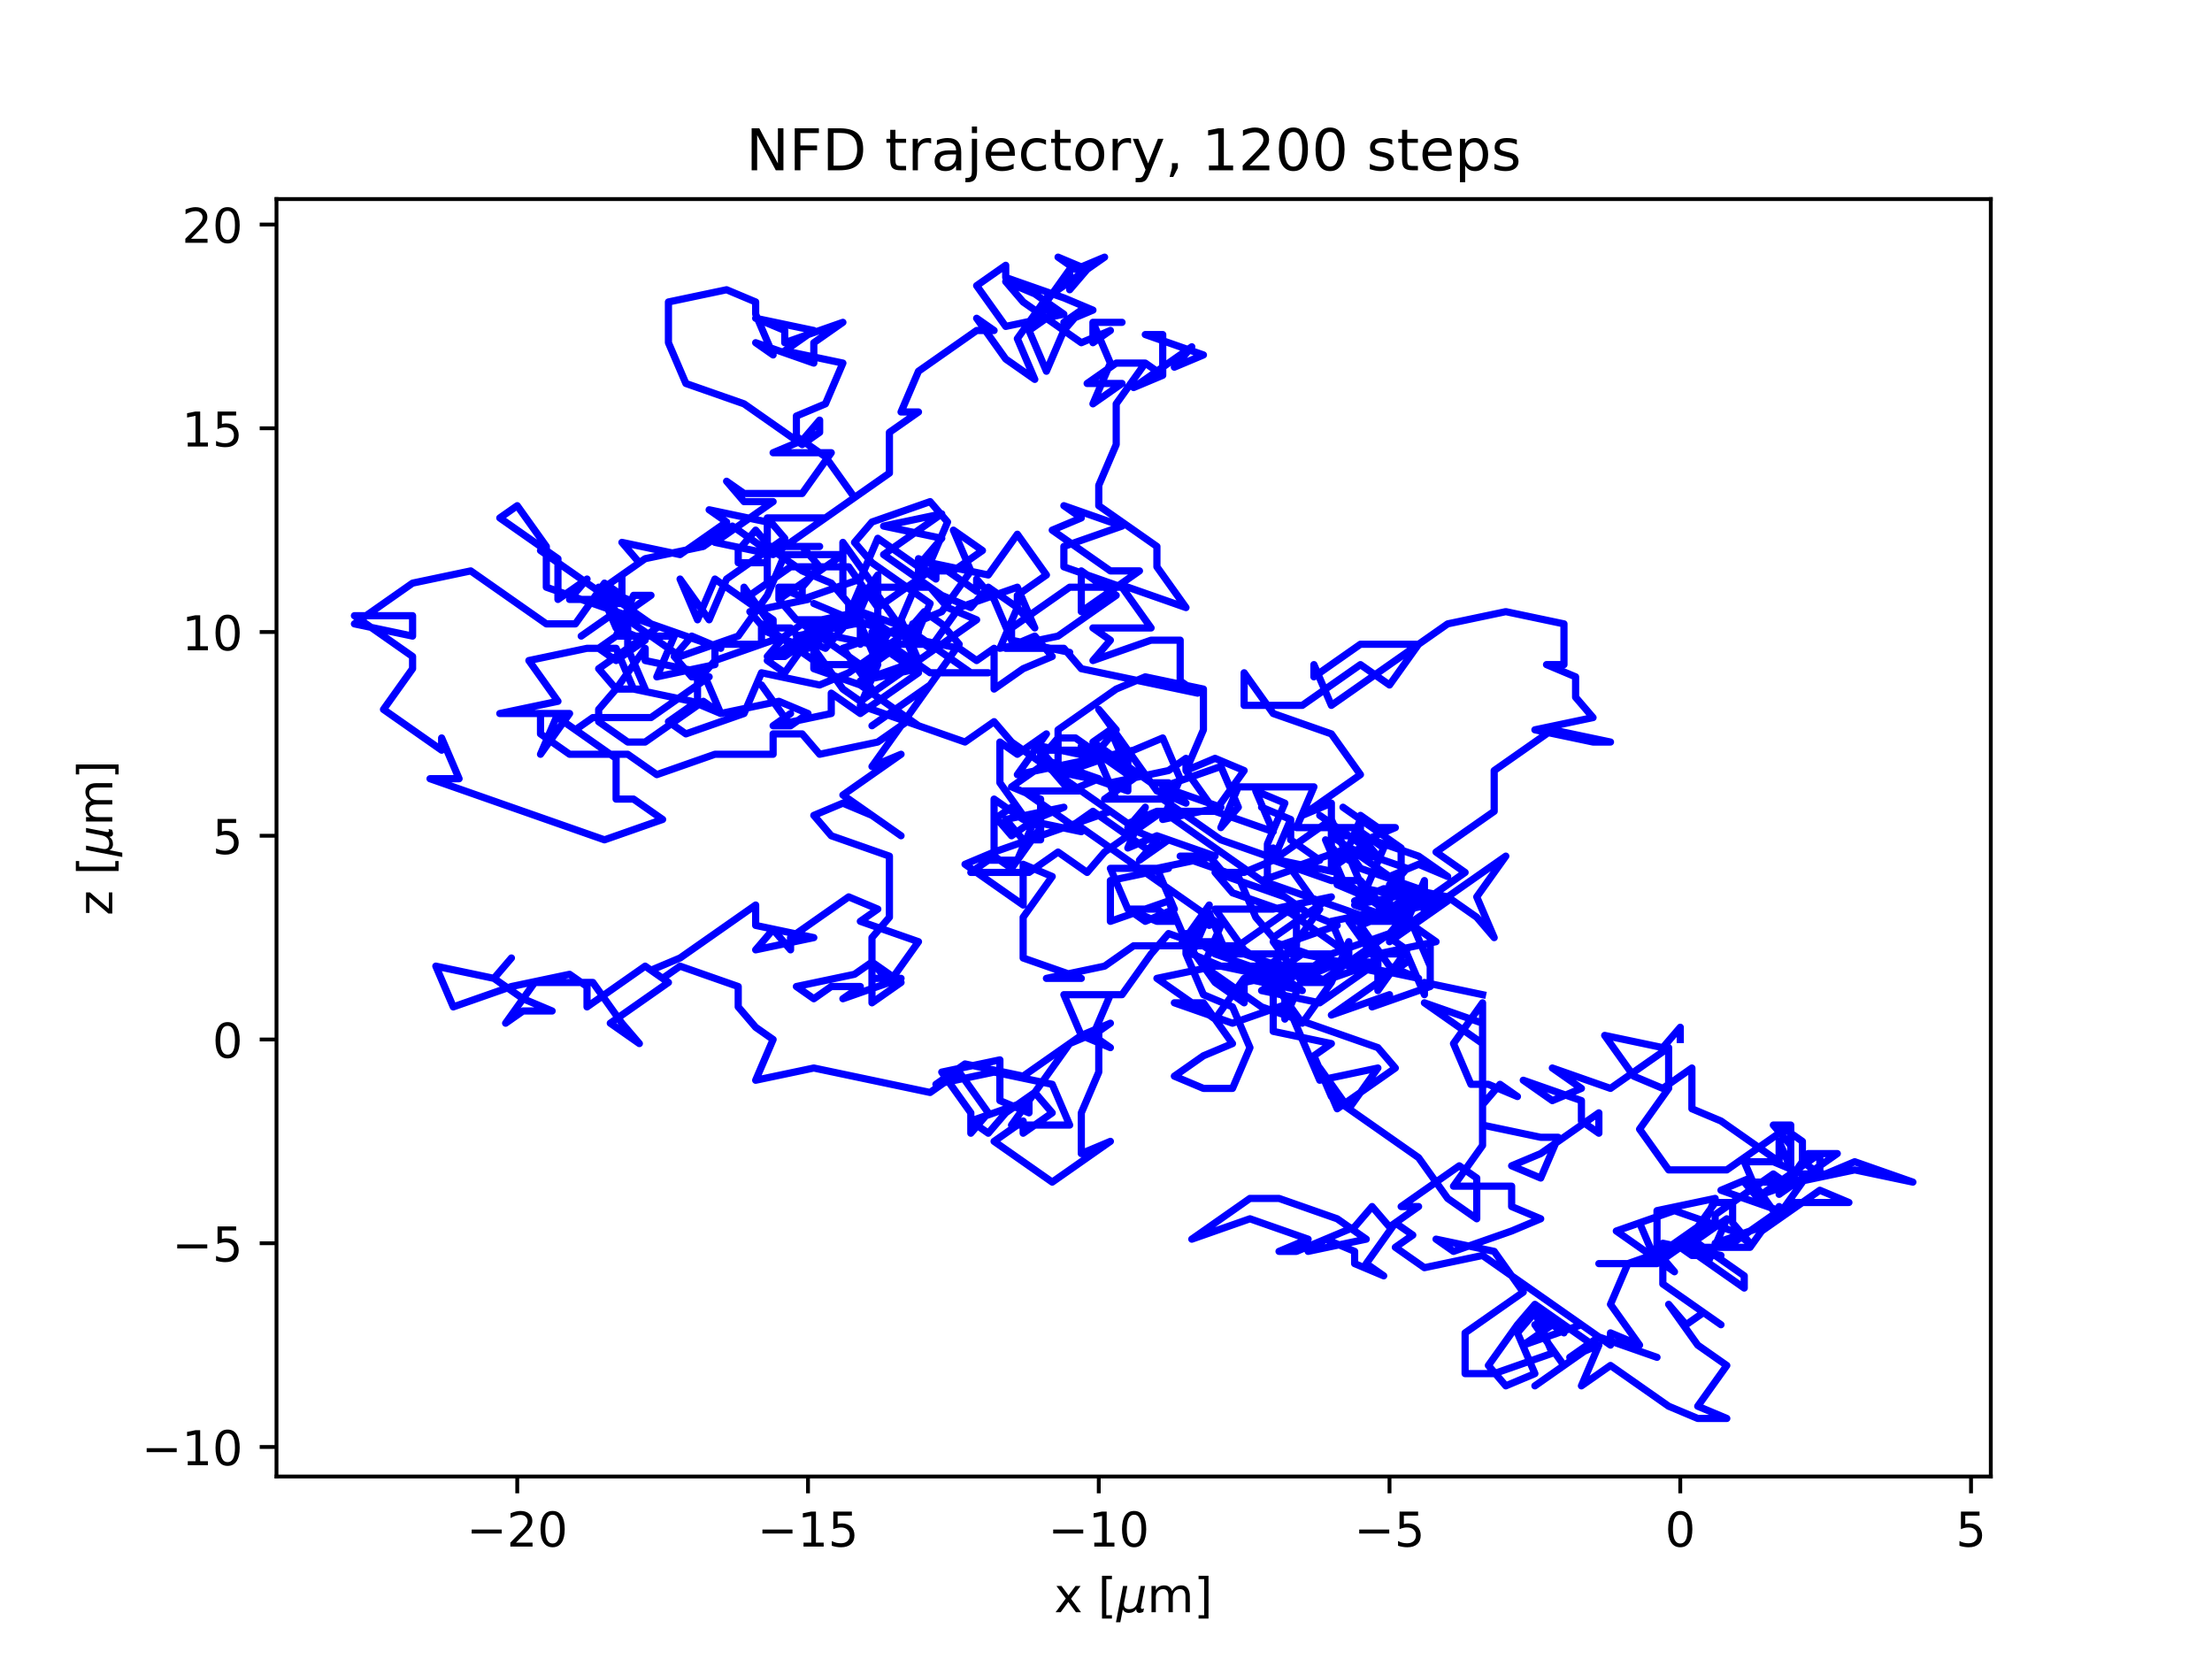 <?xml version="1.0" encoding="utf-8" standalone="no"?>
<!DOCTYPE svg PUBLIC "-//W3C//DTD SVG 1.1//EN"
  "http://www.w3.org/Graphics/SVG/1.1/DTD/svg11.dtd">
<!-- Created with matplotlib (https://matplotlib.org/) -->
<svg height="345.6pt" version="1.1" viewBox="0 0 460.8 345.6" width="460.8pt" xmlns="http://www.w3.org/2000/svg" xmlns:xlink="http://www.w3.org/1999/xlink">
 <defs>
  <style type="text/css">*{stroke-linecap:butt;stroke-linejoin:round;}</style>
 </defs>
 <g id="figure_1">
  <g id="patch_1">
   <path d="M 0 345.6 
L 460.8 345.6 
L 460.8 0 
L 0 0 
z
" style="fill:#ffffff;"/>
  </g>
  <g id="axes_1">
   <g id="patch_2">
    <path d="M 57.6 307.584 
L 414.72 307.584 
L 414.72 41.472 
L 57.6 41.472 
z
" style="fill:#ffffff;"/>
   </g>
   <g id="matplotlib.axis_1">
    <g id="xtick_1">
     <g id="line2d_1">
      <defs>
       <path d="M 0 0 
L 0 3.5 
" id="m8d0dfa8536" style="stroke:#000000;stroke-width:0.8;"/>
      </defs>
      <g>
       <use style="stroke:#000000;stroke-width:0.8;" x="107.752" xlink:href="#m8d0dfa8536" y="307.584"/>
      </g>
     </g>
     <g id="text_1">
      <!-- −20 -->
      <g transform="translate(97.2 322.182)scale(0.1 -0.1)">
       <defs>
        <path d="M 10.594 35.5 
L 73.188 35.5 
L 73.188 27.203 
L 10.594 27.203 
z
" id="DejaVuSans-8722"/>
        <path d="M 19.188 8.297 
L 53.609 8.297 
L 53.609 0 
L 7.328 0 
L 7.328 8.297 
Q 12.938 14.109 22.625 23.891 
Q 32.328 33.688 34.812 36.531 
Q 39.547 41.844 41.422 45.531 
Q 43.312 49.219 43.312 52.781 
Q 43.312 58.594 39.234 62.25 
Q 35.156 65.922 28.609 65.922 
Q 23.969 65.922 18.812 64.312 
Q 13.672 62.703 7.812 59.422 
L 7.812 69.391 
Q 13.766 71.781 18.938 73 
Q 24.125 74.219 28.422 74.219 
Q 39.75 74.219 46.484 68.547 
Q 53.219 62.891 53.219 53.422 
Q 53.219 48.922 51.531 44.891 
Q 49.859 40.875 45.406 35.406 
Q 44.188 33.984 37.641 27.219 
Q 31.109 20.453 19.188 8.297 
z
" id="DejaVuSans-50"/>
        <path d="M 31.781 66.406 
Q 24.172 66.406 20.328 58.906 
Q 16.5 51.422 16.5 36.375 
Q 16.5 21.391 20.328 13.891 
Q 24.172 6.391 31.781 6.391 
Q 39.453 6.391 43.281 13.891 
Q 47.125 21.391 47.125 36.375 
Q 47.125 51.422 43.281 58.906 
Q 39.453 66.406 31.781 66.406 
z
M 31.781 74.219 
Q 44.047 74.219 50.516 64.516 
Q 56.984 54.828 56.984 36.375 
Q 56.984 17.969 50.516 8.266 
Q 44.047 -1.422 31.781 -1.422 
Q 19.531 -1.422 13.062 8.266 
Q 6.594 17.969 6.594 36.375 
Q 6.594 54.828 13.062 64.516 
Q 19.531 74.219 31.781 74.219 
z
" id="DejaVuSans-48"/>
       </defs>
       <use xlink:href="#DejaVuSans-8722"/>
       <use x="83.789" xlink:href="#DejaVuSans-50"/>
       <use x="147.412" xlink:href="#DejaVuSans-48"/>
      </g>
     </g>
    </g>
    <g id="xtick_2">
     <g id="line2d_2">
      <g>
       <use style="stroke:#000000;stroke-width:0.8;" x="168.322" xlink:href="#m8d0dfa8536" y="307.584"/>
      </g>
     </g>
     <g id="text_2">
      <!-- −15 -->
      <g transform="translate(157.769 322.182)scale(0.1 -0.1)">
       <defs>
        <path d="M 12.406 8.297 
L 28.516 8.297 
L 28.516 63.922 
L 10.984 60.406 
L 10.984 69.391 
L 28.422 72.906 
L 38.281 72.906 
L 38.281 8.297 
L 54.391 8.297 
L 54.391 0 
L 12.406 0 
z
" id="DejaVuSans-49"/>
        <path d="M 10.797 72.906 
L 49.516 72.906 
L 49.516 64.594 
L 19.828 64.594 
L 19.828 46.734 
Q 21.969 47.469 24.109 47.828 
Q 26.266 48.188 28.422 48.188 
Q 40.625 48.188 47.75 41.5 
Q 54.891 34.812 54.891 23.391 
Q 54.891 11.625 47.562 5.094 
Q 40.234 -1.422 26.906 -1.422 
Q 22.312 -1.422 17.547 -0.641 
Q 12.797 0.141 7.719 1.703 
L 7.719 11.625 
Q 12.109 9.234 16.797 8.062 
Q 21.484 6.891 26.703 6.891 
Q 35.156 6.891 40.078 11.328 
Q 45.016 15.766 45.016 23.391 
Q 45.016 31 40.078 35.438 
Q 35.156 39.891 26.703 39.891 
Q 22.75 39.891 18.812 39.016 
Q 14.891 38.141 10.797 36.281 
z
" id="DejaVuSans-53"/>
       </defs>
       <use xlink:href="#DejaVuSans-8722"/>
       <use x="83.789" xlink:href="#DejaVuSans-49"/>
       <use x="147.412" xlink:href="#DejaVuSans-53"/>
      </g>
     </g>
    </g>
    <g id="xtick_3">
     <g id="line2d_3">
      <g>
       <use style="stroke:#000000;stroke-width:0.8;" x="228.892" xlink:href="#m8d0dfa8536" y="307.584"/>
      </g>
     </g>
     <g id="text_3">
      <!-- −10 -->
      <g transform="translate(218.339 322.182)scale(0.1 -0.1)">
       <use xlink:href="#DejaVuSans-8722"/>
       <use x="83.789" xlink:href="#DejaVuSans-49"/>
       <use x="147.412" xlink:href="#DejaVuSans-48"/>
      </g>
     </g>
    </g>
    <g id="xtick_4">
     <g id="line2d_4">
      <g>
       <use style="stroke:#000000;stroke-width:0.8;" x="289.461" xlink:href="#m8d0dfa8536" y="307.584"/>
      </g>
     </g>
     <g id="text_4">
      <!-- −5 -->
      <g transform="translate(282.09 322.182)scale(0.1 -0.1)">
       <use xlink:href="#DejaVuSans-8722"/>
       <use x="83.789" xlink:href="#DejaVuSans-53"/>
      </g>
     </g>
    </g>
    <g id="xtick_5">
     <g id="line2d_5">
      <g>
       <use style="stroke:#000000;stroke-width:0.8;" x="350.031" xlink:href="#m8d0dfa8536" y="307.584"/>
      </g>
     </g>
     <g id="text_5">
      <!-- 0 -->
      <g transform="translate(346.85 322.182)scale(0.1 -0.1)">
       <use xlink:href="#DejaVuSans-48"/>
      </g>
     </g>
    </g>
    <g id="xtick_6">
     <g id="line2d_6">
      <g>
       <use style="stroke:#000000;stroke-width:0.8;" x="410.601" xlink:href="#m8d0dfa8536" y="307.584"/>
      </g>
     </g>
     <g id="text_6">
      <!-- 5 -->
      <g transform="translate(407.42 322.182)scale(0.1 -0.1)">
       <use xlink:href="#DejaVuSans-53"/>
      </g>
     </g>
    </g>
    <g id="text_7">
     <!-- x [${\mu}$m] -->
     <g transform="translate(219.61 335.862)scale(0.1 -0.1)">
      <defs>
       <path d="M 54.891 54.688 
L 35.109 28.078 
L 55.906 0 
L 45.312 0 
L 29.391 21.484 
L 13.484 0 
L 2.875 0 
L 24.125 28.609 
L 4.688 54.688 
L 15.281 54.688 
L 29.781 35.203 
L 44.281 54.688 
z
" id="DejaVuSans-120"/>
       <path id="DejaVuSans-32"/>
       <path d="M 8.594 75.984 
L 29.297 75.984 
L 29.297 69 
L 17.578 69 
L 17.578 -6.203 
L 29.297 -6.203 
L 29.297 -13.188 
L 8.594 -13.188 
z
" id="DejaVuSans-91"/>
       <path d="M -1.312 -20.797 
L 13.375 54.688 
L 22.406 54.688 
L 15.766 20.656 
Q 15.578 19.625 15.422 18.359 
Q 15.281 17.094 15.281 15.828 
Q 15.281 11.281 18.141 8.828 
Q 21 6.391 26.312 6.391 
Q 33.547 6.391 37.984 10.484 
Q 42.438 14.594 44 22.797 
L 50.203 54.688 
L 59.188 54.688 
L 51.031 12.641 
Q 50.828 11.719 50.75 11.031 
Q 50.688 10.359 50.688 9.812 
Q 50.688 8.297 51.297 7.594 
Q 51.906 6.891 53.219 6.891 
Q 53.719 6.891 54.562 7.125 
Q 55.422 7.375 56.984 8.016 
L 55.609 0.781 
Q 53.469 -0.297 51.516 -0.859 
Q 49.562 -1.422 47.703 -1.422 
Q 44.484 -1.422 42.656 0.625 
Q 40.828 2.688 40.828 6.297 
Q 38.094 2.391 34.297 0.484 
Q 30.516 -1.422 25.391 -1.422 
Q 20.844 -1.422 17.453 0.672 
Q 14.062 2.781 12.984 6.203 
L 7.719 -20.797 
z
" id="DejaVuSans-Oblique-956"/>
       <path d="M 52 44.188 
Q 55.375 50.25 60.062 53.125 
Q 64.75 56 71.094 56 
Q 79.641 56 84.281 50.016 
Q 88.922 44.047 88.922 33.016 
L 88.922 0 
L 79.891 0 
L 79.891 32.719 
Q 79.891 40.578 77.094 44.375 
Q 74.312 48.188 68.609 48.188 
Q 61.625 48.188 57.562 43.547 
Q 53.516 38.922 53.516 30.906 
L 53.516 0 
L 44.484 0 
L 44.484 32.719 
Q 44.484 40.625 41.703 44.406 
Q 38.922 48.188 33.109 48.188 
Q 26.219 48.188 22.156 43.531 
Q 18.109 38.875 18.109 30.906 
L 18.109 0 
L 9.078 0 
L 9.078 54.688 
L 18.109 54.688 
L 18.109 46.188 
Q 21.188 51.219 25.484 53.609 
Q 29.781 56 35.688 56 
Q 41.656 56 45.828 52.969 
Q 50 49.953 52 44.188 
z
" id="DejaVuSans-109"/>
       <path d="M 30.422 75.984 
L 30.422 -13.188 
L 9.719 -13.188 
L 9.719 -6.203 
L 21.391 -6.203 
L 21.391 69 
L 9.719 69 
L 9.719 75.984 
z
" id="DejaVuSans-93"/>
      </defs>
      <use transform="translate(0 0.016)" xlink:href="#DejaVuSans-120"/>
      <use transform="translate(59.18 0.016)" xlink:href="#DejaVuSans-32"/>
      <use transform="translate(90.967 0.016)" xlink:href="#DejaVuSans-91"/>
      <use transform="translate(129.98 0.016)" xlink:href="#DejaVuSans-Oblique-956"/>
      <use transform="translate(193.604 0.016)" xlink:href="#DejaVuSans-109"/>
      <use transform="translate(291.016 0.016)" xlink:href="#DejaVuSans-93"/>
     </g>
    </g>
   </g>
   <g id="matplotlib.axis_2">
    <g id="ytick_1">
     <g id="line2d_7">
      <defs>
       <path d="M 0 0 
L -3.5 0 
" id="m2bdc22e8b8" style="stroke:#000000;stroke-width:0.8;"/>
      </defs>
      <g>
       <use style="stroke:#000000;stroke-width:0.8;" x="57.6" xlink:href="#m2bdc22e8b8" y="301.43"/>
      </g>
     </g>
     <g id="text_8">
      <!-- −10 -->
      <g transform="translate(29.495 305.229)scale(0.1 -0.1)">
       <use xlink:href="#DejaVuSans-8722"/>
       <use x="83.789" xlink:href="#DejaVuSans-49"/>
       <use x="147.412" xlink:href="#DejaVuSans-48"/>
      </g>
     </g>
    </g>
    <g id="ytick_2">
     <g id="line2d_8">
      <g>
       <use style="stroke:#000000;stroke-width:0.8;" x="57.6" xlink:href="#m2bdc22e8b8" y="258.988"/>
      </g>
     </g>
     <g id="text_9">
      <!-- −5 -->
      <g transform="translate(35.858 262.787)scale(0.1 -0.1)">
       <use xlink:href="#DejaVuSans-8722"/>
       <use x="83.789" xlink:href="#DejaVuSans-53"/>
      </g>
     </g>
    </g>
    <g id="ytick_3">
     <g id="line2d_9">
      <g>
       <use style="stroke:#000000;stroke-width:0.8;" x="57.6" xlink:href="#m2bdc22e8b8" y="216.546"/>
      </g>
     </g>
     <g id="text_10">
      <!-- 0 -->
      <g transform="translate(44.237 220.345)scale(0.1 -0.1)">
       <use xlink:href="#DejaVuSans-48"/>
      </g>
     </g>
    </g>
    <g id="ytick_4">
     <g id="line2d_10">
      <g>
       <use style="stroke:#000000;stroke-width:0.8;" x="57.6" xlink:href="#m2bdc22e8b8" y="174.104"/>
      </g>
     </g>
     <g id="text_11">
      <!-- 5 -->
      <g transform="translate(44.237 177.903)scale(0.1 -0.1)">
       <use xlink:href="#DejaVuSans-53"/>
      </g>
     </g>
    </g>
    <g id="ytick_5">
     <g id="line2d_11">
      <g>
       <use style="stroke:#000000;stroke-width:0.8;" x="57.6" xlink:href="#m2bdc22e8b8" y="131.661"/>
      </g>
     </g>
     <g id="text_12">
      <!-- 10 -->
      <g transform="translate(37.875 135.461)scale(0.1 -0.1)">
       <use xlink:href="#DejaVuSans-49"/>
       <use x="63.623" xlink:href="#DejaVuSans-48"/>
      </g>
     </g>
    </g>
    <g id="ytick_6">
     <g id="line2d_12">
      <g>
       <use style="stroke:#000000;stroke-width:0.8;" x="57.6" xlink:href="#m2bdc22e8b8" y="89.219"/>
      </g>
     </g>
     <g id="text_13">
      <!-- 15 -->
      <g transform="translate(37.875 93.019)scale(0.1 -0.1)">
       <use xlink:href="#DejaVuSans-49"/>
       <use x="63.623" xlink:href="#DejaVuSans-53"/>
      </g>
     </g>
    </g>
    <g id="ytick_7">
     <g id="line2d_13">
      <g>
       <use style="stroke:#000000;stroke-width:0.8;" x="57.6" xlink:href="#m2bdc22e8b8" y="46.777"/>
      </g>
     </g>
     <g id="text_14">
      <!-- 20 -->
      <g transform="translate(37.875 50.576)scale(0.1 -0.1)">
       <use xlink:href="#DejaVuSans-50"/>
       <use x="63.623" xlink:href="#DejaVuSans-48"/>
      </g>
     </g>
    </g>
    <g id="text_15">
     <!-- z [${\mu}$m] -->
     <g transform="translate(23.395 190.728)rotate(-90)scale(0.1 -0.1)">
      <defs>
       <path d="M 5.516 54.688 
L 48.188 54.688 
L 48.188 46.484 
L 14.406 7.172 
L 48.188 7.172 
L 48.188 0 
L 4.297 0 
L 4.297 8.203 
L 38.094 47.516 
L 5.516 47.516 
z
" id="DejaVuSans-122"/>
      </defs>
      <use transform="translate(0 0.016)" xlink:href="#DejaVuSans-122"/>
      <use transform="translate(52.49 0.016)" xlink:href="#DejaVuSans-32"/>
      <use transform="translate(84.277 0.016)" xlink:href="#DejaVuSans-91"/>
      <use transform="translate(123.291 0.016)" xlink:href="#DejaVuSans-Oblique-956"/>
      <use transform="translate(186.914 0.016)" xlink:href="#DejaVuSans-109"/>
      <use transform="translate(284.326 0.016)" xlink:href="#DejaVuSans-93"/>
     </g>
    </g>
   </g>
   <g id="line2d_14">
    <path clip-path="url(#p3f1059db20)" d="M 350.031 216.546 
L 350.031 213.999 
L 346.397 218.243 
L 334.283 215.697 
L 340.34 224.185 
L 346.397 226.732 
L 352.454 222.488 
L 352.454 230.976 
L 358.511 233.523 
L 370.625 242.011 
L 370.625 237.767 
L 374.259 246.255 
L 386.373 243.709 
L 398.487 246.255 
L 386.373 242.011 
L 380.316 244.557 
L 376.682 244.557 
L 370.625 248.802 
L 376.682 240.313 
L 382.739 240.313 
L 373.048 247.104 
L 373.048 234.371 
L 369.414 234.371 
L 373.048 238.616 
L 373.048 247.104 
L 369.414 244.557 
L 357.3 253.046 
L 357.3 255.592 
L 351.243 259.837 
L 363.357 268.325 
L 363.357 265.779 
L 351.243 257.29 
L 357.3 254.744 
L 345.186 263.232 
L 341.552 254.744 
L 345.186 263.232 
L 333.072 263.232 
L 339.129 263.232 
L 335.495 271.72 
L 341.552 280.209 
L 335.495 277.662 
L 335.495 280.209 
L 329.438 275.965 
L 317.324 280.209 
L 323.381 275.965 
L 319.746 275.965 
L 325.803 284.453 
L 319.746 288.697 
L 331.86 280.209 
L 319.746 271.72 
L 316.112 275.965 
L 310.055 284.453 
L 313.689 288.697 
L 319.746 286.151 
L 316.112 277.662 
L 319.746 273.418 
L 325.803 277.662 
L 319.746 273.418 
L 323.381 281.907 
L 311.267 286.151 
L 305.21 286.151 
L 305.21 277.662 
L 317.324 269.174 
L 311.267 260.685 
L 299.153 258.139 
L 302.787 260.685 
L 314.901 256.441 
L 320.958 253.895 
L 314.901 251.348 
L 314.901 247.104 
L 302.787 247.104 
L 308.844 238.616 
L 308.844 230.127 
L 312.478 225.883 
L 316.112 228.429 
L 310.055 225.883 
L 306.421 225.883 
L 302.787 217.395 
L 308.844 208.906 
L 308.844 217.395 
L 296.73 208.906 
L 308.844 213.15 
L 308.844 234.371 
L 320.958 236.918 
L 324.592 236.918 
L 320.958 245.406 
L 314.901 242.86 
L 320.958 240.313 
L 333.072 231.825 
L 333.072 236.069 
L 329.438 233.523 
L 329.438 229.278 
L 317.324 225.034 
L 323.381 229.278 
L 329.438 226.732 
L 323.381 222.488 
L 335.495 226.732 
L 347.609 218.243 
L 347.609 226.732 
L 341.552 235.22 
L 347.609 243.709 
L 359.723 243.709 
L 371.837 235.22 
L 375.471 237.767 
L 375.471 242.011 
L 379.105 244.557 
L 379.105 240.313 
L 366.991 248.802 
L 379.105 244.557 
L 375.471 244.557 
L 369.414 242.011 
L 363.357 242.011 
L 366.991 250.499 
L 363.357 246.255 
L 375.471 246.255 
L 369.414 254.744 
L 357.3 258.988 
L 360.934 258.988 
L 373.048 250.499 
L 385.162 250.499 
L 379.105 247.953 
L 366.991 256.441 
L 370.625 252.197 
L 358.511 247.953 
L 364.568 245.406 
L 370.625 253.895 
L 370.625 251.348 
L 364.568 259.837 
L 352.454 259.837 
L 356.088 262.383 
L 359.723 253.895 
L 353.666 258.139 
L 357.3 249.651 
L 345.186 252.197 
L 345.186 260.685 
L 348.82 264.93 
L 336.706 256.441 
L 348.82 252.197 
L 360.934 256.441 
L 364.568 258.988 
L 360.934 254.744 
L 360.934 250.499 
L 357.3 250.499 
L 351.243 258.988 
L 339.129 263.232 
L 342.763 263.232 
L 354.877 254.744 
L 348.82 258.988 
L 352.454 261.534 
L 358.511 261.534 
L 346.397 258.988 
L 346.397 267.476 
L 358.511 275.965 
L 354.877 273.418 
L 351.243 275.965 
L 347.609 271.72 
L 353.666 280.209 
L 359.723 284.453 
L 353.666 292.941 
L 359.723 295.488 
L 353.666 295.488 
L 347.609 292.941 
L 335.495 284.453 
L 329.438 288.697 
L 333.072 280.209 
L 327.015 282.755 
L 333.072 278.511 
L 345.186 282.755 
L 333.072 278.511 
L 308.844 261.534 
L 296.73 264.081 
L 290.673 259.837 
L 294.307 257.29 
L 290.673 254.744 
L 284.616 263.232 
L 288.25 265.779 
L 282.193 263.232 
L 282.193 260.685 
L 276.136 258.139 
L 272.502 260.685 
L 284.616 258.139 
L 278.559 253.895 
L 266.445 249.651 
L 260.388 249.651 
L 248.274 258.139 
L 260.388 253.895 
L 272.502 258.139 
L 266.445 260.685 
L 270.079 260.685 
L 282.193 255.592 
L 285.827 251.348 
L 289.461 255.592 
L 295.518 251.348 
L 291.884 251.348 
L 303.998 242.86 
L 307.632 245.406 
L 307.632 253.895 
L 301.575 249.651 
L 295.518 241.162 
L 277.348 228.429 
L 273.713 219.941 
L 277.348 217.395 
L 265.234 214.848 
L 265.234 206.36 
L 271.291 202.115 
L 259.177 204.662 
L 259.177 208.906 
L 253.12 204.662 
L 247.063 196.173 
L 243.428 187.685 
L 231.314 191.929 
L 231.314 183.441 
L 243.428 180.894 
L 231.314 180.894 
L 234.949 189.383 
L 241.006 191.929 
L 244.64 191.929 
L 241.006 189.383 
L 234.949 189.383 
L 238.583 191.929 
L 244.64 189.383 
L 241.006 180.894 
L 253.12 178.348 
L 241.006 174.104 
L 234.949 176.65 
L 238.583 168.162 
L 234.949 172.406 
L 241.006 174.952 
L 237.371 179.197 
L 243.428 174.952 
L 239.794 177.499 
L 227.68 169.011 
L 224.046 171.557 
L 224.046 171.557 
L 254.331 192.778 
L 250.697 201.267 
L 262.811 209.755 
L 287.039 218.243 
L 290.673 222.488 
L 278.559 230.976 
L 274.925 222.488 
L 280.982 230.976 
L 287.039 222.488 
L 274.925 225.034 
L 267.656 208.057 
L 267.656 212.301 
L 271.291 203.813 
L 277.348 201.267 
L 253.12 201.267 
L 241.006 203.813 
L 253.12 212.301 
L 259.177 203.813 
L 271.291 206.36 
L 259.177 197.871 
L 253.12 189.383 
L 265.234 189.383 
L 277.348 186.836 
L 265.234 195.325 
L 261.599 191.08 
L 257.965 182.592 
L 245.851 178.348 
L 251.908 178.348 
L 255.542 182.592 
L 267.656 186.836 
L 264.022 184.29 
L 264.022 175.801 
L 267.656 167.313 
L 261.599 164.766 
L 265.234 173.255 
L 253.12 169.011 
L 259.177 160.522 
L 253.12 157.976 
L 247.063 160.522 
L 253.12 169.011 
L 241.006 169.011 
L 234.949 171.557 
L 234.949 171.557 
L 210.721 154.58 
L 207.086 150.336 
L 201.029 154.58 
L 188.915 150.336 
L 182.859 154.58 
L 170.745 157.127 
L 167.11 152.883 
L 161.053 152.883 
L 161.053 157.127 
L 148.939 157.127 
L 136.825 161.371 
L 130.768 157.127 
L 118.654 157.127 
L 112.597 152.883 
L 112.597 148.638 
L 118.654 148.638 
L 112.597 157.127 
L 116.232 148.638 
L 104.118 148.638 
L 116.232 146.092 
L 110.175 137.603 
L 122.289 135.057 
L 128.346 135.057 
L 131.98 143.545 
L 144.094 146.092 
L 150.151 148.638 
L 146.517 146.092 
L 146.517 146.092 
L 134.403 154.58 
L 130.768 154.58 
L 124.711 150.336 
L 124.711 147.789 
L 128.346 143.545 
L 134.403 143.545 
L 130.768 135.057 
L 130.768 130.813 
L 124.711 135.057 
L 128.346 137.603 
L 134.403 133.359 
L 128.346 130.813 
L 124.711 122.324 
L 136.825 130.813 
L 124.711 139.301 
L 124.711 139.301 
L 128.346 143.545 
L 134.403 135.057 
L 134.403 137.603 
L 146.517 140.15 
L 150.151 148.638 
L 162.265 146.092 
L 168.322 148.638 
L 164.688 151.185 
L 158.631 142.696 
L 164.688 151.185 
L 161.053 151.185 
L 164.688 148.638 
L 161.053 151.185 
L 173.167 148.638 
L 173.167 144.394 
L 179.224 148.638 
L 191.338 140.15 
L 179.224 131.661 
L 179.224 134.208 
L 179.224 125.72 
L 179.224 127.417 
L 167.11 129.964 
L 179.224 138.452 
L 185.281 135.906 
L 179.224 140.15 
L 185.281 131.661 
L 191.338 131.661 
L 179.224 127.417 
L 185.281 131.661 
L 181.647 131.661 
L 193.761 140.15 
L 205.875 140.15 
L 202.241 140.15 
L 190.127 131.661 
L 193.761 134.208 
L 181.647 134.208 
L 169.533 131.661 
L 163.476 140.15 
L 159.842 137.603 
L 171.956 129.115 
L 165.899 129.115 
L 162.265 124.871 
L 162.265 122.324 
L 165.899 122.324 
L 162.265 124.871 
L 162.265 122.324 
L 168.322 124.871 
L 156.208 127.417 
L 159.842 131.661 
L 165.899 134.208 
L 159.842 136.755 
L 171.956 132.51 
L 168.322 135.057 
L 164.688 130.813 
L 161.053 130.813 
L 154.996 122.324 
L 154.996 124.871 
L 164.688 118.08 
L 176.802 118.08 
L 182.859 126.568 
L 194.972 118.08 
L 194.972 120.627 
L 182.859 112.138 
L 179.224 120.627 
L 167.11 124.871 
L 167.11 122.324 
L 170.745 118.08 
L 167.11 113.836 
L 170.745 113.836 
L 158.631 113.836 
L 152.574 109.592 
L 146.517 113.836 
L 134.403 116.382 
L 124.711 123.173 
L 112.597 114.685 
L 124.711 123.173 
L 130.768 125.72 
L 127.134 125.72 
L 127.134 128.266 
L 121.077 132.51 
L 127.134 128.266 
L 130.768 130.813 
L 124.711 122.324 
L 130.768 124.871 
L 118.654 124.871 
L 122.289 120.627 
L 116.232 124.871 
L 116.232 116.382 
L 104.118 107.894 
L 107.752 105.347 
L 113.809 113.836 
L 113.809 122.324 
L 150.151 135.057 
L 144.094 132.51 
L 140.46 136.755 
L 144.094 140.999 
L 147.728 140.999 
L 135.614 149.487 
L 123.5 149.487 
L 119.866 152.034 
L 116.232 149.487 
L 128.346 157.976 
L 128.346 166.464 
L 131.98 166.464 
L 138.037 170.708 
L 125.923 174.952 
L 89.581 162.22 
L 95.638 162.22 
L 92.004 153.731 
L 92.004 156.278 
L 79.89 147.789 
L 85.947 139.301 
L 85.947 136.755 
L 73.833 128.266 
L 85.947 128.266 
L 85.947 132.51 
L 73.833 129.964 
L 85.947 121.475 
L 98.061 118.929 
L 113.809 129.964 
L 119.866 129.964 
L 125.923 121.475 
L 129.557 124.022 
L 129.557 119.778 
L 133.191 117.231 
L 129.557 112.987 
L 141.671 115.533 
L 151.362 108.743 
L 151.362 108.743 
L 147.728 106.196 
L 159.842 108.743 
L 159.842 121.475 
L 159.842 117.231 
L 153.785 117.231 
L 153.785 114.685 
L 157.419 110.44 
L 161.053 114.685 
L 167.11 118.929 
L 173.167 121.475 
L 176.802 125.72 
L 176.802 128.266 
L 182.859 119.778 
L 182.859 128.266 
L 179.224 130.813 
L 179.224 122.324 
L 175.59 130.813 
L 171.956 135.057 
L 165.899 132.51 
L 178.013 129.964 
L 181.647 121.475 
L 175.59 112.987 
L 175.59 112.987 
L 175.59 124.022 
L 175.59 115.533 
L 163.476 124.022 
L 175.59 115.533 
L 163.476 115.533 
L 159.842 124.022 
L 159.842 124.022 
L 153.785 132.51 
L 153.785 132.51 
L 141.671 136.755 
L 129.557 128.266 
L 135.614 124.022 
L 131.98 124.022 
L 128.346 132.51 
L 140.46 132.51 
L 136.825 140.999 
L 148.939 138.452 
L 148.939 134.208 
L 158.631 134.208 
L 158.631 129.964 
L 170.745 138.452 
L 182.859 138.452 
L 179.224 146.941 
L 191.338 151.185 
L 179.224 142.696 
L 179.224 142.696 
L 182.859 138.452 
L 179.224 129.964 
L 167.11 129.964 
L 163.476 132.51 
L 159.842 136.755 
L 163.476 136.755 
L 175.59 128.266 
L 169.533 125.72 
L 175.59 128.266 
L 187.704 132.51 
L 199.818 135.057 
L 203.452 137.603 
L 207.086 135.057 
L 207.086 143.545 
L 213.143 139.301 
L 219.2 136.755 
L 215.566 132.51 
L 209.509 135.057 
L 221.623 135.057 
L 225.257 139.301 
L 249.485 144.394 
L 245.851 141.848 
L 245.851 133.359 
L 239.794 133.359 
L 227.68 137.603 
L 231.314 133.359 
L 227.68 130.813 
L 239.794 130.813 
L 233.737 122.324 
L 221.623 118.08 
L 221.623 113.836 
L 233.737 109.592 
L 221.623 105.347 
L 225.257 107.894 
L 219.2 110.44 
L 231.314 118.929 
L 237.371 118.929 
L 225.257 127.417 
L 225.257 118.929 
L 232.526 124.022 
L 220.412 132.51 
L 208.298 135.057 
L 211.932 126.568 
L 205.875 122.324 
L 202.241 126.568 
L 196.184 124.022 
L 184.07 115.533 
L 196.184 107.045 
L 184.07 109.592 
L 196.184 112.138 
L 192.55 116.382 
L 192.55 118.929 
L 198.607 118.929 
L 204.664 114.685 
L 198.607 110.44 
L 202.241 118.929 
L 196.184 127.417 
L 190.127 129.964 
L 190.127 134.208 
L 193.761 125.72 
L 181.647 117.231 
L 178.013 112.987 
L 181.647 108.743 
L 193.761 104.499 
L 197.395 108.743 
L 193.761 117.231 
L 205.875 119.778 
L 211.932 111.289 
L 217.989 119.778 
L 211.932 124.022 
L 211.932 126.568 
L 215.566 130.813 
L 211.932 122.324 
L 199.818 126.568 
L 199.818 126.568 
L 193.761 135.057 
L 187.704 130.813 
L 181.647 122.324 
L 193.761 122.324 
L 197.395 126.568 
L 203.452 129.115 
L 191.338 137.603 
L 179.224 141.848 
L 191.338 139.301 
L 187.704 130.813 
L 175.59 135.057 
L 181.647 143.545 
L 169.533 139.301 
L 169.533 135.057 
L 175.59 143.545 
L 179.224 146.092 
L 191.338 137.603 
L 187.704 129.115 
L 191.338 120.627 
L 191.338 116.382 
L 197.395 118.929 
L 203.452 123.173 
L 203.452 120.627 
L 207.086 124.871 
L 210.721 133.359 
L 222.835 135.906 
L 210.721 133.359 
L 210.721 130.813 
L 222.835 122.324 
L 234.949 122.324 
L 247.063 126.568 
L 241.006 118.08 
L 241.006 113.836 
L 228.892 105.347 
L 228.892 101.103 
L 232.526 92.615 
L 232.526 84.126 
L 238.583 75.638 
L 242.217 78.184 
L 236.16 80.731 
L 248.274 72.243 
L 244.64 76.487 
L 250.697 73.94 
L 238.583 69.696 
L 238.583 69.696 
L 242.217 69.696 
L 242.217 78.184 
L 238.583 75.638 
L 232.526 75.638 
L 226.469 79.882 
L 233.737 79.882 
L 227.68 84.126 
L 231.314 75.638 
L 227.68 67.149 
L 233.737 67.149 
L 227.68 67.149 
L 227.68 71.394 
L 227.68 71.394 
L 231.314 68.847 
L 225.257 71.394 
L 213.143 62.905 
L 209.509 58.661 
L 215.566 61.208 
L 221.623 65.452 
L 209.509 67.998 
L 203.452 59.51 
L 209.509 55.266 
L 209.509 57.812 
L 221.623 62.056 
L 227.68 64.603 
L 221.623 67.149 
L 225.257 64.603 
L 221.623 68.847 
L 217.989 77.336 
L 214.355 68.847 
L 220.412 64.603 
L 216.778 64.603 
L 222.835 56.115 
L 222.835 60.359 
L 226.469 56.115 
L 220.412 53.568 
L 224.046 56.115 
L 230.103 53.568 
L 217.989 62.056 
L 211.932 70.545 
L 215.566 79.033 
L 209.509 74.789 
L 203.452 66.301 
L 207.086 68.847 
L 203.452 68.847 
L 191.338 77.336 
L 187.704 85.824 
L 191.338 85.824 
L 185.281 90.068 
L 185.281 98.557 
L 161.053 115.533 
L 148.939 112.987 
L 161.053 104.499 
L 154.996 104.499 
L 151.362 100.254 
L 154.996 102.801 
L 167.11 102.801 
L 173.167 94.312 
L 161.053 94.312 
L 167.11 91.766 
L 170.745 87.522 
L 170.745 90.068 
L 167.11 92.615 
L 154.996 84.126 
L 142.882 79.882 
L 139.248 71.394 
L 139.248 62.905 
L 151.362 60.359 
L 157.419 62.905 
L 157.419 65.452 
L 161.053 73.94 
L 157.419 71.394 
L 169.533 75.638 
L 169.533 71.394 
L 175.59 67.149 
L 163.476 71.394 
L 163.476 68.847 
L 157.419 66.301 
L 169.533 68.847 
L 163.476 73.091 
L 175.59 75.638 
L 171.956 84.126 
L 165.899 86.673 
L 165.899 90.917 
L 171.956 95.161 
L 178.013 103.65 
L 171.956 107.894 
L 159.842 107.894 
L 163.476 112.138 
L 151.362 120.627 
L 147.728 129.115 
L 141.671 120.627 
L 145.305 129.115 
L 148.939 120.627 
L 161.053 129.115 
L 161.053 133.359 
L 148.939 137.603 
L 145.305 141.848 
L 145.305 146.092 
L 139.248 150.336 
L 142.882 152.883 
L 154.996 148.638 
L 158.631 140.15 
L 170.745 142.696 
L 176.802 140.15 
L 188.915 131.661 
L 192.55 127.417 
L 196.184 129.964 
L 199.818 134.208 
L 193.761 142.696 
L 181.647 151.185 
L 193.761 142.696 
L 181.647 159.673 
L 187.704 157.127 
L 175.59 165.615 
L 187.704 174.104 
L 181.647 169.859 
L 175.59 167.313 
L 169.533 169.859 
L 173.167 174.104 
L 185.281 178.348 
L 185.281 191.08 
L 181.647 195.325 
L 181.647 203.813 
L 187.704 203.813 
L 175.59 208.057 
L 179.224 205.511 
L 173.167 205.511 
L 169.533 208.057 
L 165.899 205.511 
L 178.013 202.964 
L 181.647 200.418 
L 181.647 200.418 
L 187.704 204.662 
L 181.647 208.906 
L 181.647 200.418 
L 181.647 200.418 
L 185.281 204.662 
L 185.281 204.662 
L 191.338 196.173 
L 179.224 191.929 
L 182.859 189.383 
L 176.802 186.836 
L 164.688 195.325 
L 164.688 197.871 
L 161.053 193.627 
L 157.419 197.871 
L 169.533 195.325 
L 157.419 192.778 
L 157.419 188.534 
L 141.671 199.569 
L 135.614 202.115 
L 139.248 204.662 
L 127.134 213.15 
L 133.191 217.395 
L 129.557 213.15 
L 123.5 204.662 
L 111.386 204.662 
L 105.329 213.15 
L 108.963 210.604 
L 115.02 210.604 
L 108.963 208.057 
L 102.906 203.813 
L 106.54 199.569 
L 102.906 203.813 
L 90.792 201.267 
L 94.426 209.755 
L 106.54 205.511 
L 118.654 202.964 
L 122.289 205.511 
L 122.289 209.755 
L 134.403 201.267 
L 138.037 203.813 
L 141.671 201.267 
L 153.785 205.511 
L 153.785 209.755 
L 157.419 213.999 
L 161.053 216.546 
L 157.419 225.034 
L 169.533 222.488 
L 193.761 227.581 
L 199.818 223.336 
L 205.875 231.825 
L 202.241 236.069 
L 202.241 231.825 
L 196.184 223.336 
L 208.298 220.79 
L 208.298 229.278 
L 214.355 231.825 
L 214.355 229.278 
L 202.241 233.523 
L 205.875 236.069 
L 209.509 231.825 
L 215.566 227.581 
L 219.2 231.825 
L 213.143 236.069 
L 213.143 233.523 
L 207.086 237.767 
L 219.2 246.255 
L 231.314 237.767 
L 225.257 240.313 
L 225.257 231.825 
L 228.892 223.336 
L 228.892 214.848 
L 222.835 217.395 
L 210.721 234.371 
L 222.835 234.371 
L 219.2 225.883 
L 207.086 223.336 
L 194.972 225.883 
L 201.029 221.639 
L 213.143 224.185 
L 225.257 215.697 
L 231.314 218.243 
L 227.68 215.697 
L 231.314 207.208 
L 227.68 215.697 
L 231.314 213.15 
L 225.257 215.697 
L 221.623 207.208 
L 233.737 207.208 
L 239.794 198.72 
L 243.428 194.476 
L 255.542 198.72 
L 251.908 190.232 
L 251.908 192.778 
L 251.908 190.232 
L 248.274 198.72 
L 254.331 201.267 
L 266.445 203.813 
L 262.811 206.36 
L 274.925 208.906 
L 287.039 200.418 
L 280.982 191.929 
L 293.096 191.929 
L 287.039 191.929 
L 262.811 183.441 
L 274.925 179.197 
L 268.868 174.952 
L 268.868 170.708 
L 262.811 168.162 
L 268.868 170.708 
L 265.234 179.197 
L 277.348 170.708 
L 280.982 179.197 
L 284.616 174.952 
L 290.673 172.406 
L 287.039 172.406 
L 283.405 169.859 
L 283.405 178.348 
L 277.348 174.104 
L 280.982 174.104 
L 274.925 169.859 
L 287.039 178.348 
L 283.405 174.104 
L 295.518 178.348 
L 301.575 182.592 
L 295.518 180.045 
L 289.461 182.592 
L 277.348 174.104 
L 277.348 167.313 
L 271.291 169.859 
L 283.405 161.371 
L 277.348 152.883 
L 265.234 148.638 
L 259.177 140.15 
L 259.177 146.941 
L 271.291 146.941 
L 283.405 138.452 
L 289.461 142.696 
L 295.518 134.208 
L 283.405 134.208 
L 273.713 140.999 
L 273.713 138.452 
L 277.348 146.941 
L 301.575 129.964 
L 313.689 127.417 
L 325.803 129.964 
L 325.803 138.452 
L 322.169 138.452 
L 328.226 140.999 
L 328.226 145.243 
L 331.86 149.487 
L 319.746 152.034 
L 331.86 154.58 
L 335.495 154.58 
L 323.381 152.034 
L 311.267 160.522 
L 311.267 169.011 
L 299.153 177.499 
L 305.21 181.743 
L 293.096 190.232 
L 289.461 194.476 
L 277.348 198.72 
L 253.12 198.72 
L 249.485 196.173 
L 253.12 196.173 
L 259.177 198.72 
L 271.291 202.964 
L 274.925 200.418 
L 287.039 200.418 
L 274.925 204.662 
L 280.982 200.418 
L 287.039 197.871 
L 287.039 206.36 
L 293.096 197.871 
L 289.461 195.325 
L 301.575 186.836 
L 289.461 184.29 
L 301.575 186.836 
L 307.632 191.08 
L 311.267 195.325 
L 307.632 186.836 
L 313.689 178.348 
L 301.575 186.836 
L 301.575 186.836 
L 289.461 189.383 
L 295.518 185.139 
L 283.405 180.894 
L 277.348 172.406 
L 277.348 180.894 
L 280.982 178.348 
L 284.616 186.836 
L 278.559 184.29 
L 278.559 181.743 
L 266.445 179.197 
L 254.331 174.952 
L 242.217 166.464 
L 230.103 166.464 
L 236.16 162.22 
L 224.046 153.731 
L 220.412 153.731 
L 216.778 157.976 
L 228.892 162.22 
L 222.835 164.766 
L 219.2 160.522 
L 231.314 163.069 
L 243.428 160.522 
L 247.063 157.976 
L 247.063 160.522 
L 250.697 152.034 
L 250.697 143.545 
L 238.583 140.999 
L 232.526 143.545 
L 220.412 152.034 
L 220.412 160.522 
L 216.778 156.278 
L 228.892 156.278 
L 232.526 152.034 
L 228.892 147.789 
L 234.949 156.278 
L 234.949 164.766 
L 222.835 160.522 
L 234.949 156.278 
L 241.006 164.766 
L 247.063 167.313 
L 243.428 163.069 
L 239.794 163.069 
L 227.68 154.58 
L 231.314 152.034 
L 234.949 160.522 
L 231.314 157.976 
L 225.257 155.429 
L 228.892 157.976 
L 232.526 166.464 
L 228.892 157.976 
L 216.778 155.429 
L 216.778 159.673 
L 210.721 163.917 
L 216.778 166.464 
L 216.778 174.952 
L 213.143 174.952 
L 209.509 170.708 
L 221.623 168.162 
L 215.566 170.708 
L 211.932 179.197 
L 205.875 179.197 
L 202.241 181.743 
L 214.355 181.743 
L 220.412 177.499 
L 226.469 181.743 
L 230.103 177.499 
L 242.217 169.011 
L 272.502 190.232 
L 278.559 192.778 
L 266.445 197.022 
L 266.445 199.569 
L 270.079 197.022 
L 270.079 188.534 
L 257.965 197.022 
L 245.851 197.022 
L 251.908 188.534 
L 248.274 197.022 
L 236.16 197.022 
L 230.103 201.267 
L 217.989 203.813 
L 225.257 203.813 
L 213.143 199.569 
L 213.143 191.08 
L 219.2 182.592 
L 213.143 180.045 
L 213.143 188.534 
L 201.029 180.045 
L 207.086 177.499 
L 231.314 169.011 
L 225.257 164.766 
L 213.143 164.766 
L 225.257 173.255 
L 213.143 170.708 
L 207.086 166.464 
L 207.086 170.708 
L 210.721 168.162 
L 216.778 172.406 
L 210.721 180.894 
L 207.086 178.348 
L 207.086 169.859 
L 210.721 174.104 
L 214.355 171.557 
L 208.298 163.069 
L 208.298 154.58 
L 211.932 157.127 
L 217.989 152.883 
L 211.932 161.371 
L 236.16 156.278 
L 242.217 153.731 
L 245.851 162.22 
L 242.217 170.708 
L 254.331 168.162 
L 242.217 163.917 
L 254.331 159.673 
L 257.965 168.162 
L 254.331 172.406 
L 257.965 163.917 
L 273.713 163.917 
L 270.079 172.406 
L 282.193 172.406 
L 288.25 176.65 
L 284.616 185.139 
L 296.73 187.685 
L 300.364 185.139 
L 296.73 187.685 
L 296.73 183.441 
L 293.096 191.929 
L 280.982 200.418 
L 277.348 191.929 
L 289.461 189.383 
L 293.096 191.929 
L 289.461 196.173 
L 301.575 187.685 
L 289.461 190.232 
L 283.405 192.778 
L 289.461 201.267 
L 295.518 203.813 
L 271.291 198.72 
L 265.234 202.964 
L 253.12 198.72 
L 247.063 194.476 
L 247.063 198.72 
L 250.697 207.208 
L 256.754 209.755 
L 260.388 218.243 
L 256.754 226.732 
L 250.697 226.732 
L 244.64 224.185 
L 250.697 219.941 
L 256.754 217.395 
L 250.697 208.906 
L 244.64 208.906 
L 256.754 213.15 
L 268.868 208.906 
L 265.234 204.662 
L 271.291 213.15 
L 277.348 204.662 
L 271.291 204.662 
L 265.234 196.173 
L 277.348 200.418 
L 289.461 202.964 
L 293.096 200.418 
L 277.348 211.453 
L 289.461 207.208 
L 285.827 209.755 
L 297.941 205.511 
L 297.941 197.022 
L 297.941 201.267 
L 294.307 192.778 
L 282.193 188.534 
L 294.307 185.987 
L 297.941 190.232 
L 294.307 187.685 
L 288.25 185.139 
L 282.193 187.685 
L 288.25 185.139 
L 291.884 185.139 
L 291.884 176.65 
L 279.77 168.162 
L 283.405 170.708 
L 279.77 179.197 
L 276.136 174.952 
L 279.77 183.441 
L 289.461 190.232 
L 289.461 185.139 
L 293.096 180.894 
L 280.982 176.65 
L 268.868 180.894 
L 274.925 189.383 
L 268.868 197.871 
L 265.234 200.418 
L 277.348 204.662 
L 280.982 196.173 
L 280.982 198.72 
L 268.868 190.232 
L 256.754 185.987 
L 253.12 181.743 
L 259.177 181.743 
L 265.234 179.197 
L 265.234 176.65 
L 265.234 179.197 
L 277.348 183.441 
L 283.405 183.441 
L 287.039 187.685 
L 299.153 196.173 
L 287.039 198.72 
L 293.096 198.72 
L 296.73 207.208 
L 296.73 204.662 
L 308.844 207.208 
L 308.844 207.208 
" style="fill:none;stroke:#0000ff;stroke-linecap:square;stroke-width:1.5;"/>
   </g>
   <g id="patch_3">
    <path d="M 57.6 307.584 
L 57.6 41.472 
" style="fill:none;stroke:#000000;stroke-linecap:square;stroke-linejoin:miter;stroke-width:0.8;"/>
   </g>
   <g id="patch_4">
    <path d="M 414.72 307.584 
L 414.72 41.472 
" style="fill:none;stroke:#000000;stroke-linecap:square;stroke-linejoin:miter;stroke-width:0.8;"/>
   </g>
   <g id="patch_5">
    <path d="M 57.6 307.584 
L 414.72 307.584 
" style="fill:none;stroke:#000000;stroke-linecap:square;stroke-linejoin:miter;stroke-width:0.8;"/>
   </g>
   <g id="patch_6">
    <path d="M 57.6 41.472 
L 414.72 41.472 
" style="fill:none;stroke:#000000;stroke-linecap:square;stroke-linejoin:miter;stroke-width:0.8;"/>
   </g>
   <g id="text_16">
    <!-- NFD trajectory, 1200 steps -->
    <g transform="translate(155.404 35.472)scale(0.12 -0.12)">
     <defs>
      <path d="M 9.812 72.906 
L 23.094 72.906 
L 55.422 11.922 
L 55.422 72.906 
L 64.984 72.906 
L 64.984 0 
L 51.703 0 
L 19.391 60.984 
L 19.391 0 
L 9.812 0 
z
" id="DejaVuSans-78"/>
      <path d="M 9.812 72.906 
L 51.703 72.906 
L 51.703 64.594 
L 19.672 64.594 
L 19.672 43.109 
L 48.578 43.109 
L 48.578 34.812 
L 19.672 34.812 
L 19.672 0 
L 9.812 0 
z
" id="DejaVuSans-70"/>
      <path d="M 19.672 64.797 
L 19.672 8.109 
L 31.594 8.109 
Q 46.688 8.109 53.688 14.938 
Q 60.688 21.781 60.688 36.531 
Q 60.688 51.172 53.688 57.984 
Q 46.688 64.797 31.594 64.797 
z
M 9.812 72.906 
L 30.078 72.906 
Q 51.266 72.906 61.172 64.094 
Q 71.094 55.281 71.094 36.531 
Q 71.094 17.672 61.125 8.828 
Q 51.172 0 30.078 0 
L 9.812 0 
z
" id="DejaVuSans-68"/>
      <path d="M 18.312 70.219 
L 18.312 54.688 
L 36.812 54.688 
L 36.812 47.703 
L 18.312 47.703 
L 18.312 18.016 
Q 18.312 11.328 20.141 9.422 
Q 21.969 7.516 27.594 7.516 
L 36.812 7.516 
L 36.812 0 
L 27.594 0 
Q 17.188 0 13.234 3.875 
Q 9.281 7.766 9.281 18.016 
L 9.281 47.703 
L 2.688 47.703 
L 2.688 54.688 
L 9.281 54.688 
L 9.281 70.219 
z
" id="DejaVuSans-116"/>
      <path d="M 41.109 46.297 
Q 39.594 47.172 37.812 47.578 
Q 36.031 48 33.891 48 
Q 26.266 48 22.188 43.047 
Q 18.109 38.094 18.109 28.812 
L 18.109 0 
L 9.078 0 
L 9.078 54.688 
L 18.109 54.688 
L 18.109 46.188 
Q 20.953 51.172 25.484 53.578 
Q 30.031 56 36.531 56 
Q 37.453 56 38.578 55.875 
Q 39.703 55.766 41.062 55.516 
z
" id="DejaVuSans-114"/>
      <path d="M 34.281 27.484 
Q 23.391 27.484 19.188 25 
Q 14.984 22.516 14.984 16.5 
Q 14.984 11.719 18.141 8.906 
Q 21.297 6.109 26.703 6.109 
Q 34.188 6.109 38.703 11.406 
Q 43.219 16.703 43.219 25.484 
L 43.219 27.484 
z
M 52.203 31.203 
L 52.203 0 
L 43.219 0 
L 43.219 8.297 
Q 40.141 3.328 35.547 0.953 
Q 30.953 -1.422 24.312 -1.422 
Q 15.922 -1.422 10.953 3.297 
Q 6 8.016 6 15.922 
Q 6 25.141 12.172 29.828 
Q 18.359 34.516 30.609 34.516 
L 43.219 34.516 
L 43.219 35.406 
Q 43.219 41.609 39.141 45 
Q 35.062 48.391 27.688 48.391 
Q 23 48.391 18.547 47.266 
Q 14.109 46.141 10.016 43.891 
L 10.016 52.203 
Q 14.938 54.109 19.578 55.047 
Q 24.219 56 28.609 56 
Q 40.484 56 46.344 49.844 
Q 52.203 43.703 52.203 31.203 
z
" id="DejaVuSans-97"/>
      <path d="M 9.422 54.688 
L 18.406 54.688 
L 18.406 -0.984 
Q 18.406 -11.422 14.422 -16.109 
Q 10.453 -20.797 1.609 -20.797 
L -1.812 -20.797 
L -1.812 -13.188 
L 0.594 -13.188 
Q 5.719 -13.188 7.562 -10.812 
Q 9.422 -8.453 9.422 -0.984 
z
M 9.422 75.984 
L 18.406 75.984 
L 18.406 64.594 
L 9.422 64.594 
z
" id="DejaVuSans-106"/>
      <path d="M 56.203 29.594 
L 56.203 25.203 
L 14.891 25.203 
Q 15.484 15.922 20.484 11.062 
Q 25.484 6.203 34.422 6.203 
Q 39.594 6.203 44.453 7.469 
Q 49.312 8.734 54.109 11.281 
L 54.109 2.781 
Q 49.266 0.734 44.188 -0.344 
Q 39.109 -1.422 33.891 -1.422 
Q 20.797 -1.422 13.156 6.188 
Q 5.516 13.812 5.516 26.812 
Q 5.516 40.234 12.766 48.109 
Q 20.016 56 32.328 56 
Q 43.359 56 49.781 48.891 
Q 56.203 41.797 56.203 29.594 
z
M 47.219 32.234 
Q 47.125 39.594 43.094 43.984 
Q 39.062 48.391 32.422 48.391 
Q 24.906 48.391 20.391 44.141 
Q 15.875 39.891 15.188 32.172 
z
" id="DejaVuSans-101"/>
      <path d="M 48.781 52.594 
L 48.781 44.188 
Q 44.969 46.297 41.141 47.344 
Q 37.312 48.391 33.406 48.391 
Q 24.656 48.391 19.812 42.844 
Q 14.984 37.312 14.984 27.297 
Q 14.984 17.281 19.812 11.734 
Q 24.656 6.203 33.406 6.203 
Q 37.312 6.203 41.141 7.25 
Q 44.969 8.297 48.781 10.406 
L 48.781 2.094 
Q 45.016 0.344 40.984 -0.531 
Q 36.969 -1.422 32.422 -1.422 
Q 20.062 -1.422 12.781 6.344 
Q 5.516 14.109 5.516 27.297 
Q 5.516 40.672 12.859 48.328 
Q 20.219 56 33.016 56 
Q 37.156 56 41.109 55.141 
Q 45.062 54.297 48.781 52.594 
z
" id="DejaVuSans-99"/>
      <path d="M 30.609 48.391 
Q 23.391 48.391 19.188 42.75 
Q 14.984 37.109 14.984 27.297 
Q 14.984 17.484 19.156 11.844 
Q 23.344 6.203 30.609 6.203 
Q 37.797 6.203 41.984 11.859 
Q 46.188 17.531 46.188 27.297 
Q 46.188 37.016 41.984 42.703 
Q 37.797 48.391 30.609 48.391 
z
M 30.609 56 
Q 42.328 56 49.016 48.375 
Q 55.719 40.766 55.719 27.297 
Q 55.719 13.875 49.016 6.219 
Q 42.328 -1.422 30.609 -1.422 
Q 18.844 -1.422 12.172 6.219 
Q 5.516 13.875 5.516 27.297 
Q 5.516 40.766 12.172 48.375 
Q 18.844 56 30.609 56 
z
" id="DejaVuSans-111"/>
      <path d="M 32.172 -5.078 
Q 28.375 -14.844 24.75 -17.812 
Q 21.141 -20.797 15.094 -20.797 
L 7.906 -20.797 
L 7.906 -13.281 
L 13.188 -13.281 
Q 16.891 -13.281 18.938 -11.516 
Q 21 -9.766 23.484 -3.219 
L 25.094 0.875 
L 2.984 54.688 
L 12.5 54.688 
L 29.594 11.922 
L 46.688 54.688 
L 56.203 54.688 
z
" id="DejaVuSans-121"/>
      <path d="M 11.719 12.406 
L 22.016 12.406 
L 22.016 4 
L 14.016 -11.625 
L 7.719 -11.625 
L 11.719 4 
z
" id="DejaVuSans-44"/>
      <path d="M 44.281 53.078 
L 44.281 44.578 
Q 40.484 46.531 36.375 47.5 
Q 32.281 48.484 27.875 48.484 
Q 21.188 48.484 17.844 46.438 
Q 14.5 44.391 14.5 40.281 
Q 14.5 37.156 16.891 35.375 
Q 19.281 33.594 26.516 31.984 
L 29.594 31.297 
Q 39.156 29.25 43.188 25.516 
Q 47.219 21.781 47.219 15.094 
Q 47.219 7.469 41.188 3.016 
Q 35.156 -1.422 24.609 -1.422 
Q 20.219 -1.422 15.453 -0.562 
Q 10.688 0.297 5.422 2 
L 5.422 11.281 
Q 10.406 8.688 15.234 7.391 
Q 20.062 6.109 24.812 6.109 
Q 31.156 6.109 34.562 8.281 
Q 37.984 10.453 37.984 14.406 
Q 37.984 18.062 35.516 20.016 
Q 33.062 21.969 24.703 23.781 
L 21.578 24.516 
Q 13.234 26.266 9.516 29.906 
Q 5.812 33.547 5.812 39.891 
Q 5.812 47.609 11.281 51.797 
Q 16.75 56 26.812 56 
Q 31.781 56 36.172 55.266 
Q 40.578 54.547 44.281 53.078 
z
" id="DejaVuSans-115"/>
      <path d="M 18.109 8.203 
L 18.109 -20.797 
L 9.078 -20.797 
L 9.078 54.688 
L 18.109 54.688 
L 18.109 46.391 
Q 20.953 51.266 25.266 53.625 
Q 29.594 56 35.594 56 
Q 45.562 56 51.781 48.094 
Q 58.016 40.188 58.016 27.297 
Q 58.016 14.406 51.781 6.484 
Q 45.562 -1.422 35.594 -1.422 
Q 29.594 -1.422 25.266 0.953 
Q 20.953 3.328 18.109 8.203 
z
M 48.688 27.297 
Q 48.688 37.203 44.609 42.844 
Q 40.531 48.484 33.406 48.484 
Q 26.266 48.484 22.188 42.844 
Q 18.109 37.203 18.109 27.297 
Q 18.109 17.391 22.188 11.75 
Q 26.266 6.109 33.406 6.109 
Q 40.531 6.109 44.609 11.75 
Q 48.688 17.391 48.688 27.297 
z
" id="DejaVuSans-112"/>
     </defs>
     <use xlink:href="#DejaVuSans-78"/>
     <use x="74.805" xlink:href="#DejaVuSans-70"/>
     <use x="132.324" xlink:href="#DejaVuSans-68"/>
     <use x="209.326" xlink:href="#DejaVuSans-32"/>
     <use x="241.113" xlink:href="#DejaVuSans-116"/>
     <use x="280.322" xlink:href="#DejaVuSans-114"/>
     <use x="321.436" xlink:href="#DejaVuSans-97"/>
     <use x="382.715" xlink:href="#DejaVuSans-106"/>
     <use x="410.498" xlink:href="#DejaVuSans-101"/>
     <use x="472.021" xlink:href="#DejaVuSans-99"/>
     <use x="527.002" xlink:href="#DejaVuSans-116"/>
     <use x="566.211" xlink:href="#DejaVuSans-111"/>
     <use x="627.393" xlink:href="#DejaVuSans-114"/>
     <use x="668.506" xlink:href="#DejaVuSans-121"/>
     <use x="727.686" xlink:href="#DejaVuSans-44"/>
     <use x="759.473" xlink:href="#DejaVuSans-32"/>
     <use x="791.26" xlink:href="#DejaVuSans-49"/>
     <use x="854.883" xlink:href="#DejaVuSans-50"/>
     <use x="918.506" xlink:href="#DejaVuSans-48"/>
     <use x="982.129" xlink:href="#DejaVuSans-48"/>
     <use x="1045.752" xlink:href="#DejaVuSans-32"/>
     <use x="1077.539" xlink:href="#DejaVuSans-115"/>
     <use x="1129.639" xlink:href="#DejaVuSans-116"/>
     <use x="1168.848" xlink:href="#DejaVuSans-101"/>
     <use x="1230.371" xlink:href="#DejaVuSans-112"/>
     <use x="1293.848" xlink:href="#DejaVuSans-115"/>
    </g>
   </g>
  </g>
 </g>
 <defs>
  <clipPath id="p3f1059db20">
   <rect height="266.112" width="357.12" x="57.6" y="41.472"/>
  </clipPath>
 </defs>
</svg>

